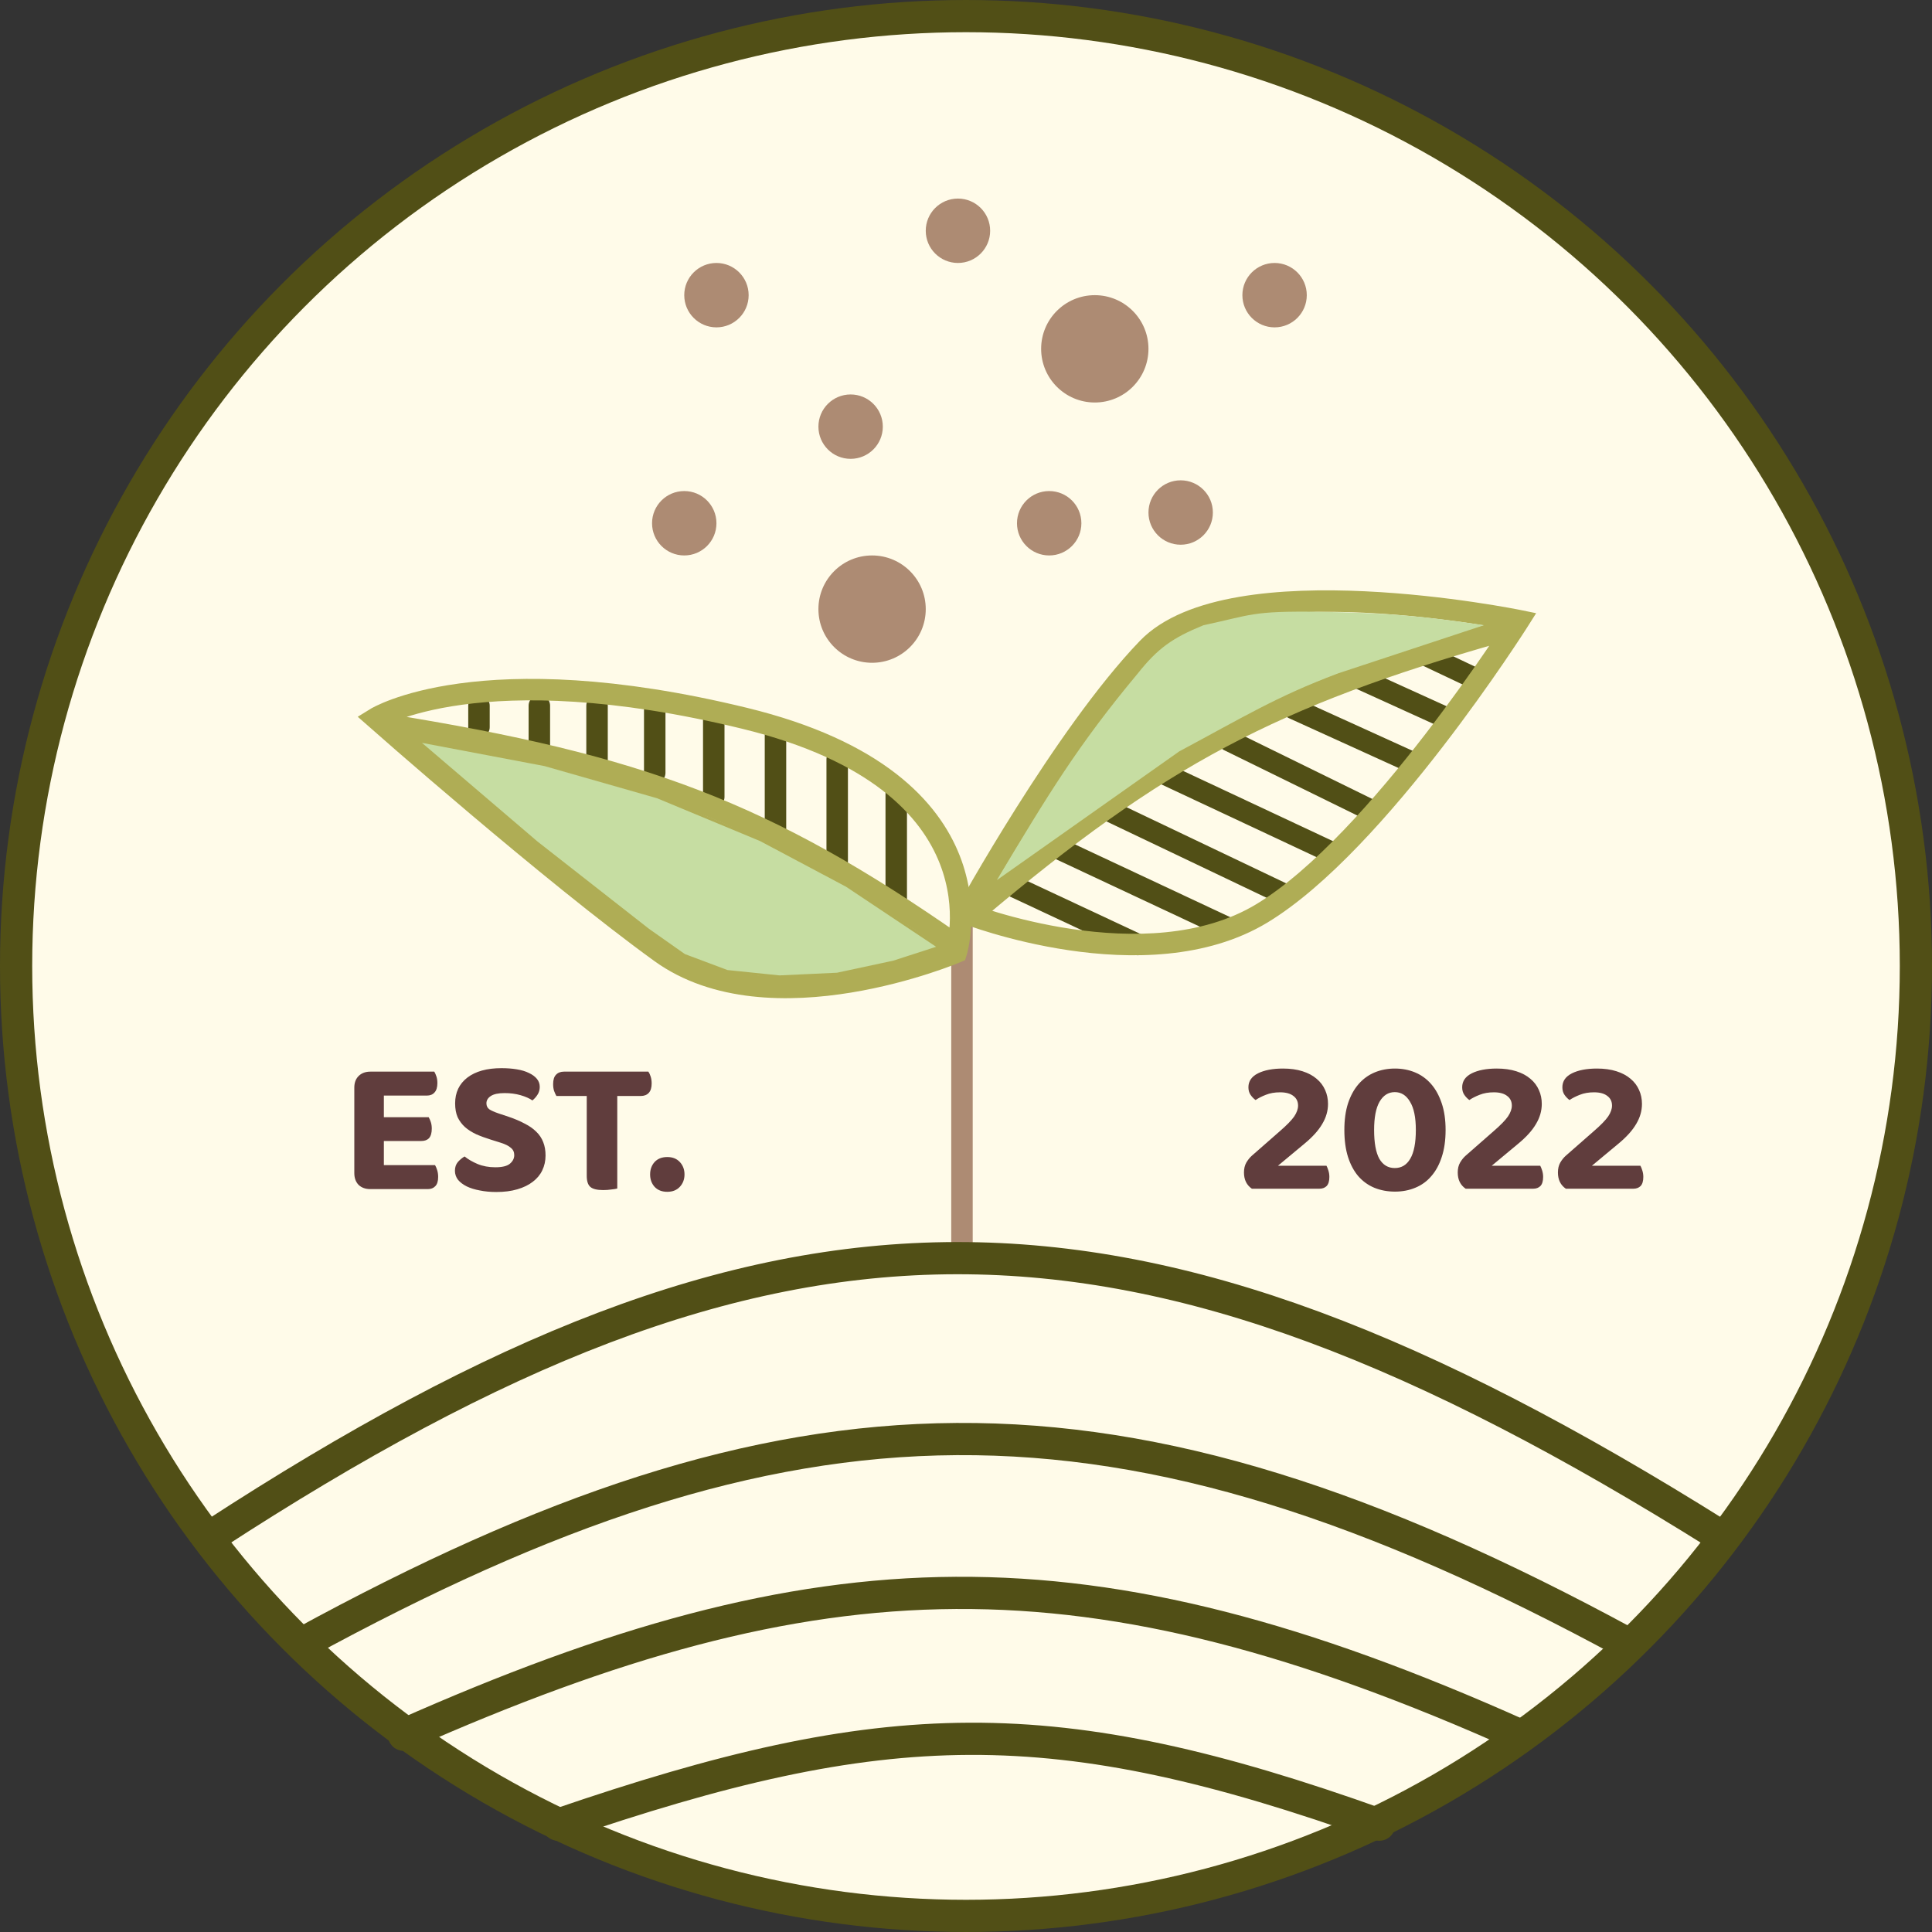 <svg width="720" height="720" viewBox="0 0 720 720" fill="none" xmlns="http://www.w3.org/2000/svg">
<rect x="0" y="0" width="720" height="720" fill="#333333" stroke="none"/>
<circle cx="360" cy="360" r="354" fill="#FFFBE9" stroke="#514F16" stroke-width="12"/>
<path d="M358.5 465.5V342.5" stroke="#AD8B73" stroke-width="8" stroke-linecap="round"/>
<path d="M150.5 646.5C306 577.5 405 574.5 566 646.5" stroke="#514F16" stroke-width="12" stroke-linecap="round"/>
<path d="M208 680C330.344 638.003 392.792 636.669 514 680" stroke="#514F16" stroke-width="12" stroke-linecap="round"/>
<path d="M112.5 612.5C295.056 512.778 416 509 606.5 612.5" stroke="#514F16" stroke-width="12" stroke-linecap="round"/>
<path d="M79.5 572C290 435 420.5 434 640.5 572" stroke="#514F16" stroke-width="12" stroke-linecap="round"/>
<path d="M178.5 263V271" stroke="#514F16" stroke-width="8" stroke-linecap="round"/>
<path d="M201 263L201 279" stroke="#514F16" stroke-width="8" stroke-linecap="round"/>
<path d="M222.5 262.988V284.012" stroke="#514F16" stroke-width="8" stroke-linecap="round"/>
<path d="M244 263V288" stroke="#514F16" stroke-width="8" stroke-linecap="round"/>
<path d="M266 267V297" stroke="#514F16" stroke-width="8" stroke-linecap="round"/>
<path d="M289 274V309" stroke="#514F16" stroke-width="8" stroke-linecap="round"/>
<path d="M312 283V321" stroke="#514F16" stroke-width="8" stroke-linecap="round"/>
<path d="M334 294V335" stroke="#514F16" stroke-width="8" stroke-linecap="round"/>
<path d="M377 330L424 352" stroke="#514F16" stroke-width="8" stroke-linecap="round"/>
<path d="M394 316L458 346" stroke="#514F16" stroke-width="8" stroke-linecap="round"/>
<path d="M413 302L478 333" stroke="#514F16" stroke-width="8" stroke-linecap="round"/>
<path d="M433 288L497 318" stroke="#514F16" stroke-width="8" stroke-linecap="round"/>
<path d="M458 276L511 302" stroke="#514F16" stroke-width="8" stroke-linecap="round"/>
<path d="M482 264L526 284" stroke="#514F16" stroke-width="8" stroke-linecap="round"/>
<path d="M507 253L540 268" stroke="#514F16" stroke-width="8" stroke-linecap="round"/>
<path d="M531 244L550 253" stroke="#514F16" stroke-width="8" stroke-linecap="round"/>
<path d="M360 340.354L356.496 338.425L354.297 342.42L358.544 344.08L360 340.354ZM427.651 241.637L424.769 238.864V238.864L427.651 241.637ZM566 231.278L569.381 233.416L572.477 228.52L566.801 227.359L566 231.278ZM360.912 336.45C359.228 337.879 359.021 340.403 360.45 342.088C361.879 343.772 364.403 343.979 366.088 342.55L360.912 336.45ZM559.594 239.347C561.719 238.743 562.952 236.531 562.347 234.406C561.743 232.281 559.531 231.048 557.406 231.653L559.594 239.347ZM360 340.354C363.504 342.284 363.504 342.284 363.504 342.283C363.504 342.283 363.505 342.282 363.505 342.282C363.506 342.28 363.508 342.277 363.51 342.274C363.514 342.266 363.52 342.255 363.528 342.239C363.545 342.209 363.571 342.162 363.605 342.101C363.674 341.977 363.777 341.791 363.913 341.547C364.185 341.059 364.589 340.336 365.115 339.403C366.169 337.537 367.71 334.832 369.657 331.482C373.553 324.782 379.07 315.513 385.552 305.242C398.563 284.626 415.294 260.245 430.533 244.411L424.769 238.864C408.925 255.326 391.831 280.304 378.787 300.972C372.241 311.344 366.673 320.698 362.741 327.461C360.775 330.843 359.217 333.579 358.148 335.471C357.614 336.418 357.203 337.153 356.924 337.654C356.785 337.904 356.678 338.095 356.607 338.225C356.571 338.29 356.543 338.339 356.525 338.373C356.516 338.389 356.509 338.402 356.504 338.411C356.501 338.415 356.5 338.419 356.498 338.421C356.498 338.422 356.497 338.423 356.497 338.424C356.496 338.425 356.496 338.425 360 340.354ZM430.533 244.411C437.415 237.261 448.918 232.772 463.06 230.336C477.086 227.92 493.087 227.625 508.293 228.342C523.473 229.058 537.714 230.773 548.171 232.312C553.396 233.082 557.666 233.805 560.624 234.336C562.103 234.601 563.254 234.818 564.031 234.968C564.42 235.042 564.715 235.1 564.912 235.14C565.01 235.159 565.083 235.174 565.131 235.183C565.155 235.188 565.173 235.192 565.184 235.194C565.19 235.195 565.194 235.196 565.196 235.197C565.197 235.197 565.198 235.197 565.199 235.197C565.199 235.197 565.199 235.197 566 231.278C566.801 227.359 566.8 227.359 566.799 227.359C566.798 227.359 566.796 227.358 566.794 227.358C566.79 227.357 566.784 227.356 566.777 227.354C566.762 227.351 566.74 227.347 566.713 227.341C566.658 227.33 566.577 227.314 566.471 227.293C566.26 227.251 565.949 227.19 565.544 227.112C564.735 226.956 563.551 226.733 562.036 226.461C559.007 225.918 554.654 225.181 549.337 224.398C538.71 222.833 524.192 221.083 508.67 220.351C493.174 219.621 476.53 219.898 461.702 222.452C446.99 224.986 433.428 229.866 424.769 238.864L430.533 244.411ZM566 231.278C562.619 229.14 562.619 229.14 562.619 229.14C562.619 229.141 562.619 229.141 562.618 229.142C562.617 229.144 562.615 229.148 562.612 229.152C562.606 229.161 562.597 229.175 562.585 229.194C562.561 229.232 562.525 229.29 562.476 229.366C562.378 229.52 562.231 229.749 562.036 230.052C561.648 230.656 561.07 231.55 560.317 232.699C558.812 234.997 556.61 238.314 553.832 242.38C548.273 250.513 540.415 261.626 531.217 273.547C512.7 297.546 489.173 324.258 468.242 336.933L472.385 343.776C494.726 330.248 519.042 302.422 537.551 278.434C546.866 266.361 554.816 255.118 560.437 246.894C563.248 242.78 565.479 239.419 567.009 237.082C567.775 235.914 568.365 235.001 568.765 234.379C568.965 234.068 569.118 233.829 569.221 233.667C569.273 233.586 569.312 233.525 569.339 233.483C569.352 233.462 569.362 233.446 569.369 233.434C569.373 233.429 569.375 233.425 569.377 233.422C569.378 233.42 569.379 233.419 569.38 233.418C569.38 233.417 569.381 233.416 566 231.278ZM468.242 336.933C447.818 349.3 421.4 349.457 399.514 346.223C388.658 344.619 379.112 342.211 372.28 340.202C368.867 339.198 366.141 338.297 364.276 337.65C363.344 337.327 362.629 337.067 362.151 336.891C361.912 336.802 361.733 336.735 361.616 336.69C361.558 336.668 361.515 336.652 361.488 336.641C361.475 336.636 361.466 336.632 361.46 336.63C361.457 336.629 361.456 336.629 361.455 336.628C361.455 336.628 361.455 336.628 361.455 336.628C361.455 336.628 361.456 336.629 360 340.354C358.544 344.08 358.545 344.08 358.547 344.081C358.548 344.081 358.549 344.082 358.551 344.083C358.554 344.084 358.559 344.086 358.564 344.088C358.575 344.092 358.59 344.098 358.609 344.105C358.647 344.12 358.701 344.141 358.771 344.167C358.91 344.22 359.113 344.297 359.376 344.394C359.902 344.588 360.668 344.866 361.654 345.208C363.625 345.892 366.474 346.833 370.023 347.877C377.113 349.962 387.032 352.466 398.345 354.137C420.798 357.455 449.537 357.612 472.385 343.776L468.242 336.933ZM366.088 342.55C400.072 313.721 427.609 293.881 457.002 278.28C486.396 262.678 517.797 251.235 559.594 239.347L557.406 231.653C515.329 243.62 483.336 255.245 453.251 271.213C423.165 287.182 395.14 307.414 360.912 336.45L366.088 342.55Z" fill="#AFAD55"/>
<path d="M144 270C238.679 285.211 285.409 302.729 356 352M356.389 354.878C356.389 354.878 286.981 384.402 246.153 354.878C205.325 325.355 140 267.68 140 267.68C140 267.68 178.787 243.649 277.455 267.68C376.123 291.711 356.389 354.878 356.389 354.878Z" stroke="#AFAD55" stroke-width="8"/>
<path d="M138.016 443.144C136.192 443.144 134.728 442.616 133.624 441.56C132.568 440.456 132.04 438.992 132.04 437.168V405.344C132.04 403.52 132.568 402.08 133.624 401.024C134.728 399.92 136.192 399.368 138.016 399.368H161.848C162.136 399.848 162.4 400.448 162.64 401.168C162.88 401.888 163 402.704 163 403.616C163 405.2 162.64 406.376 161.92 407.144C161.248 407.912 160.288 408.296 159.04 408.296H143.056V416.36H159.76C160.048 416.84 160.312 417.44 160.552 418.16C160.792 418.88 160.912 419.696 160.912 420.608C160.912 422.192 160.576 423.368 159.904 424.136C159.232 424.856 158.272 425.216 157.024 425.216H143.056V434.216H162.136C162.424 434.696 162.688 435.32 162.928 436.088C163.168 436.856 163.288 437.696 163.288 438.608C163.288 440.192 162.928 441.344 162.208 442.064C161.536 442.784 160.6 443.144 159.4 443.144H138.016ZM184.589 435.008C187.133 435.008 188.933 434.576 189.989 433.712C191.093 432.8 191.645 431.72 191.645 430.472C191.645 429.32 191.213 428.408 190.349 427.736C189.533 427.016 188.285 426.392 186.605 425.864L182.933 424.712C180.917 424.088 179.093 423.416 177.461 422.696C175.829 421.928 174.437 421.04 173.285 420.032C172.133 418.976 171.221 417.752 170.549 416.36C169.925 414.92 169.613 413.192 169.613 411.176C169.613 407.144 171.125 403.952 174.149 401.6C177.221 399.248 181.469 398.072 186.893 398.072C188.957 398.072 190.853 398.216 192.581 398.504C194.357 398.792 195.869 399.248 197.117 399.872C198.365 400.448 199.349 401.168 200.069 402.032C200.789 402.896 201.149 403.904 201.149 405.056C201.149 406.16 200.861 407.144 200.285 408.008C199.757 408.824 199.133 409.52 198.413 410.096C197.309 409.328 195.845 408.68 194.021 408.152C192.197 407.624 190.205 407.36 188.045 407.36C185.741 407.36 184.037 407.72 182.933 408.44C181.829 409.16 181.277 410.072 181.277 411.176C181.277 412.136 181.637 412.88 182.357 413.408C183.077 413.888 184.205 414.392 185.741 414.92L189.629 416.216C191.885 416.984 193.853 417.824 195.533 418.736C197.261 419.6 198.701 420.608 199.853 421.76C201.005 422.864 201.869 424.16 202.445 425.648C203.021 427.088 203.309 428.744 203.309 430.616C203.309 432.632 202.901 434.48 202.085 436.16C201.317 437.792 200.141 439.208 198.557 440.408C197.021 441.608 195.101 442.544 192.797 443.216C190.541 443.888 187.925 444.224 184.949 444.224C182.741 444.224 180.701 444.032 178.829 443.648C176.957 443.312 175.325 442.808 173.933 442.136C172.589 441.464 171.509 440.648 170.693 439.688C169.925 438.68 169.541 437.552 169.541 436.304C169.541 435.008 169.901 433.928 170.621 433.064C171.389 432.2 172.229 431.504 173.141 430.976C174.437 432.032 176.045 432.968 177.965 433.784C179.933 434.6 182.141 435.008 184.589 435.008ZM230.038 408.44V442.928C229.51 443.072 228.766 443.192 227.806 443.288C226.846 443.432 225.838 443.504 224.782 443.504C222.526 443.504 220.942 443.12 220.03 442.352C219.118 441.584 218.662 440.192 218.662 438.176V408.44H207.358C207.07 407.96 206.782 407.336 206.494 406.568C206.254 405.8 206.134 404.96 206.134 404.048C206.134 402.416 206.494 401.24 207.214 400.52C207.934 399.752 208.918 399.368 210.166 399.368H241.63C241.966 399.848 242.254 400.472 242.494 401.24C242.734 402.008 242.854 402.848 242.854 403.76C242.854 405.344 242.494 406.52 241.774 407.288C241.054 408.056 240.07 408.44 238.822 408.44H230.038ZM242.278 437.672C242.278 435.848 242.83 434.312 243.934 433.064C245.086 431.816 246.67 431.192 248.686 431.192C250.654 431.192 252.214 431.816 253.366 433.064C254.518 434.312 255.094 435.848 255.094 437.672C255.094 439.496 254.518 441.032 253.366 442.28C252.214 443.528 250.654 444.152 248.686 444.152C246.67 444.152 245.086 443.528 243.934 442.28C242.83 441.032 242.278 439.496 242.278 437.672Z" fill="#603D3D"/>
<path d="M465.248 405.2C465.248 402.944 466.424 401.216 468.776 400.016C471.176 398.816 474.296 398.216 478.136 398.216C480.872 398.216 483.296 398.552 485.408 399.224C487.52 399.896 489.272 400.832 490.664 402.032C492.056 403.184 493.112 404.576 493.832 406.208C494.552 407.792 494.912 409.52 494.912 411.392C494.912 413.984 494.192 416.48 492.752 418.88C491.36 421.28 489.152 423.728 486.128 426.224L476.264 434.432H494.336C494.576 434.864 494.816 435.464 495.056 436.232C495.296 437 495.416 437.792 495.416 438.608C495.416 440.144 495.08 441.272 494.408 441.992C493.736 442.664 492.824 443 491.672 443H466.544C464.576 441.656 463.592 439.64 463.592 436.952C463.592 435.512 463.88 434.288 464.456 433.28C465.08 432.224 465.776 431.36 466.544 430.688L477.056 421.472C479.6 419.264 481.352 417.464 482.312 416.072C483.272 414.632 483.752 413.288 483.752 412.04C483.752 410.504 483.176 409.304 482.024 408.44C480.872 407.528 479.216 407.072 477.056 407.072C475.04 407.072 473.264 407.384 471.728 408.008C470.24 408.584 468.968 409.232 467.912 409.952C467.192 409.424 466.568 408.776 466.04 408.008C465.512 407.24 465.248 406.304 465.248 405.2ZM527.643 421.112C527.643 416.456 526.923 412.952 525.483 410.6C524.091 408.2 522.195 407 519.795 407C517.395 407 515.499 408.2 514.107 410.6C512.763 412.952 512.091 416.456 512.091 421.112C512.091 425.912 512.739 429.488 514.035 431.84C515.379 434.144 517.299 435.296 519.795 435.296C522.291 435.296 524.211 434.144 525.555 431.84C526.947 429.488 527.643 425.912 527.643 421.112ZM519.867 444.08C517.083 444.08 514.515 443.6 512.163 442.64C509.859 441.68 507.867 440.24 506.187 438.32C504.555 436.4 503.283 434.024 502.371 431.192C501.459 428.312 501.003 424.952 501.003 421.112C501.003 417.32 501.459 414.008 502.371 411.176C503.331 408.296 504.651 405.896 506.331 403.976C508.011 402.056 510.003 400.616 512.307 399.656C514.611 398.696 517.131 398.216 519.867 398.216C522.555 398.216 525.051 398.696 527.355 399.656C529.659 400.616 531.651 402.056 533.331 403.976C535.011 405.896 536.331 408.296 537.291 411.176C538.251 414.008 538.731 417.32 538.731 421.112C538.731 424.952 538.251 428.312 537.291 431.192C536.379 434.024 535.083 436.4 533.403 438.32C531.771 440.24 529.779 441.68 527.427 442.64C525.123 443.6 522.603 444.08 519.867 444.08ZM544.912 405.2C544.912 402.944 546.088 401.216 548.44 400.016C550.84 398.816 553.96 398.216 557.8 398.216C560.536 398.216 562.96 398.552 565.072 399.224C567.184 399.896 568.936 400.832 570.328 402.032C571.72 403.184 572.776 404.576 573.496 406.208C574.216 407.792 574.576 409.52 574.576 411.392C574.576 413.984 573.856 416.48 572.416 418.88C571.024 421.28 568.816 423.728 565.792 426.224L555.928 434.432H574C574.24 434.864 574.48 435.464 574.72 436.232C574.96 437 575.08 437.792 575.08 438.608C575.08 440.144 574.744 441.272 574.072 441.992C573.4 442.664 572.488 443 571.336 443H546.208C544.24 441.656 543.256 439.64 543.256 436.952C543.256 435.512 543.544 434.288 544.12 433.28C544.744 432.224 545.44 431.36 546.208 430.688L556.72 421.472C559.264 419.264 561.016 417.464 561.976 416.072C562.936 414.632 563.416 413.288 563.416 412.04C563.416 410.504 562.84 409.304 561.688 408.44C560.536 407.528 558.88 407.072 556.72 407.072C554.704 407.072 552.928 407.384 551.392 408.008C549.904 408.584 548.632 409.232 547.576 409.952C546.856 409.424 546.232 408.776 545.704 408.008C545.176 407.24 544.912 406.304 544.912 405.2ZM582.248 405.2C582.248 402.944 583.424 401.216 585.776 400.016C588.176 398.816 591.296 398.216 595.136 398.216C597.872 398.216 600.296 398.552 602.408 399.224C604.52 399.896 606.272 400.832 607.664 402.032C609.056 403.184 610.112 404.576 610.832 406.208C611.552 407.792 611.912 409.52 611.912 411.392C611.912 413.984 611.192 416.48 609.752 418.88C608.36 421.28 606.152 423.728 603.128 426.224L593.264 434.432H611.336C611.576 434.864 611.816 435.464 612.056 436.232C612.296 437 612.416 437.792 612.416 438.608C612.416 440.144 612.08 441.272 611.408 441.992C610.736 442.664 609.824 443 608.672 443H583.544C581.576 441.656 580.592 439.64 580.592 436.952C580.592 435.512 580.88 434.288 581.456 433.28C582.08 432.224 582.776 431.36 583.544 430.688L594.056 421.472C596.6 419.264 598.352 417.464 599.312 416.072C600.272 414.632 600.752 413.288 600.752 412.04C600.752 410.504 600.176 409.304 599.024 408.44C597.872 407.528 596.216 407.072 594.056 407.072C592.04 407.072 590.264 407.384 588.728 408.008C587.24 408.584 585.968 409.232 584.912 409.952C584.192 409.424 583.568 408.776 583.04 408.008C582.512 407.24 582.248 406.304 582.248 405.2Z" fill="#603D3D"/>
<circle cx="325" cy="227" r="20" fill="#AD8B73"/>
<circle cx="408" cy="130" r="20" fill="#AD8B73"/>
<circle cx="255" cy="195" r="12" fill="#AD8B73"/>
<circle cx="391" cy="195" r="12" fill="#AD8B73"/>
<circle cx="317" cy="159" r="12" fill="#AD8B73"/>
<circle cx="440" cy="191" r="12" fill="#AD8B73"/>
<circle cx="475" cy="110" r="12" fill="#AD8B73"/>
<circle cx="357" cy="86" r="12" fill="#AD8B73"/>
<circle cx="267" cy="110" r="12" fill="#AD8B73"/>
<path d="M200 314L155.5 276L203 285L245 297L283.5 313L315.5 330L350 353L333 358.5L312 363L290.5 364L271 362L255 356L241.5 346.5L200 314Z" fill="#C6DDA2" stroke="#AFAD55"/>
<path d="M439.5 280L371.5 328C390.617 296.072 401.601 277.855 424 251C431.45 241.608 436.937 237.72 448.5 233C466.471 229.195 466.217 227.627 491.5 228C516.783 228.373 530.324 229.574 553 233L498.5 251C475.648 259.606 463.072 267.399 439.5 280Z" fill="#C6DDA2"/>
</svg>
